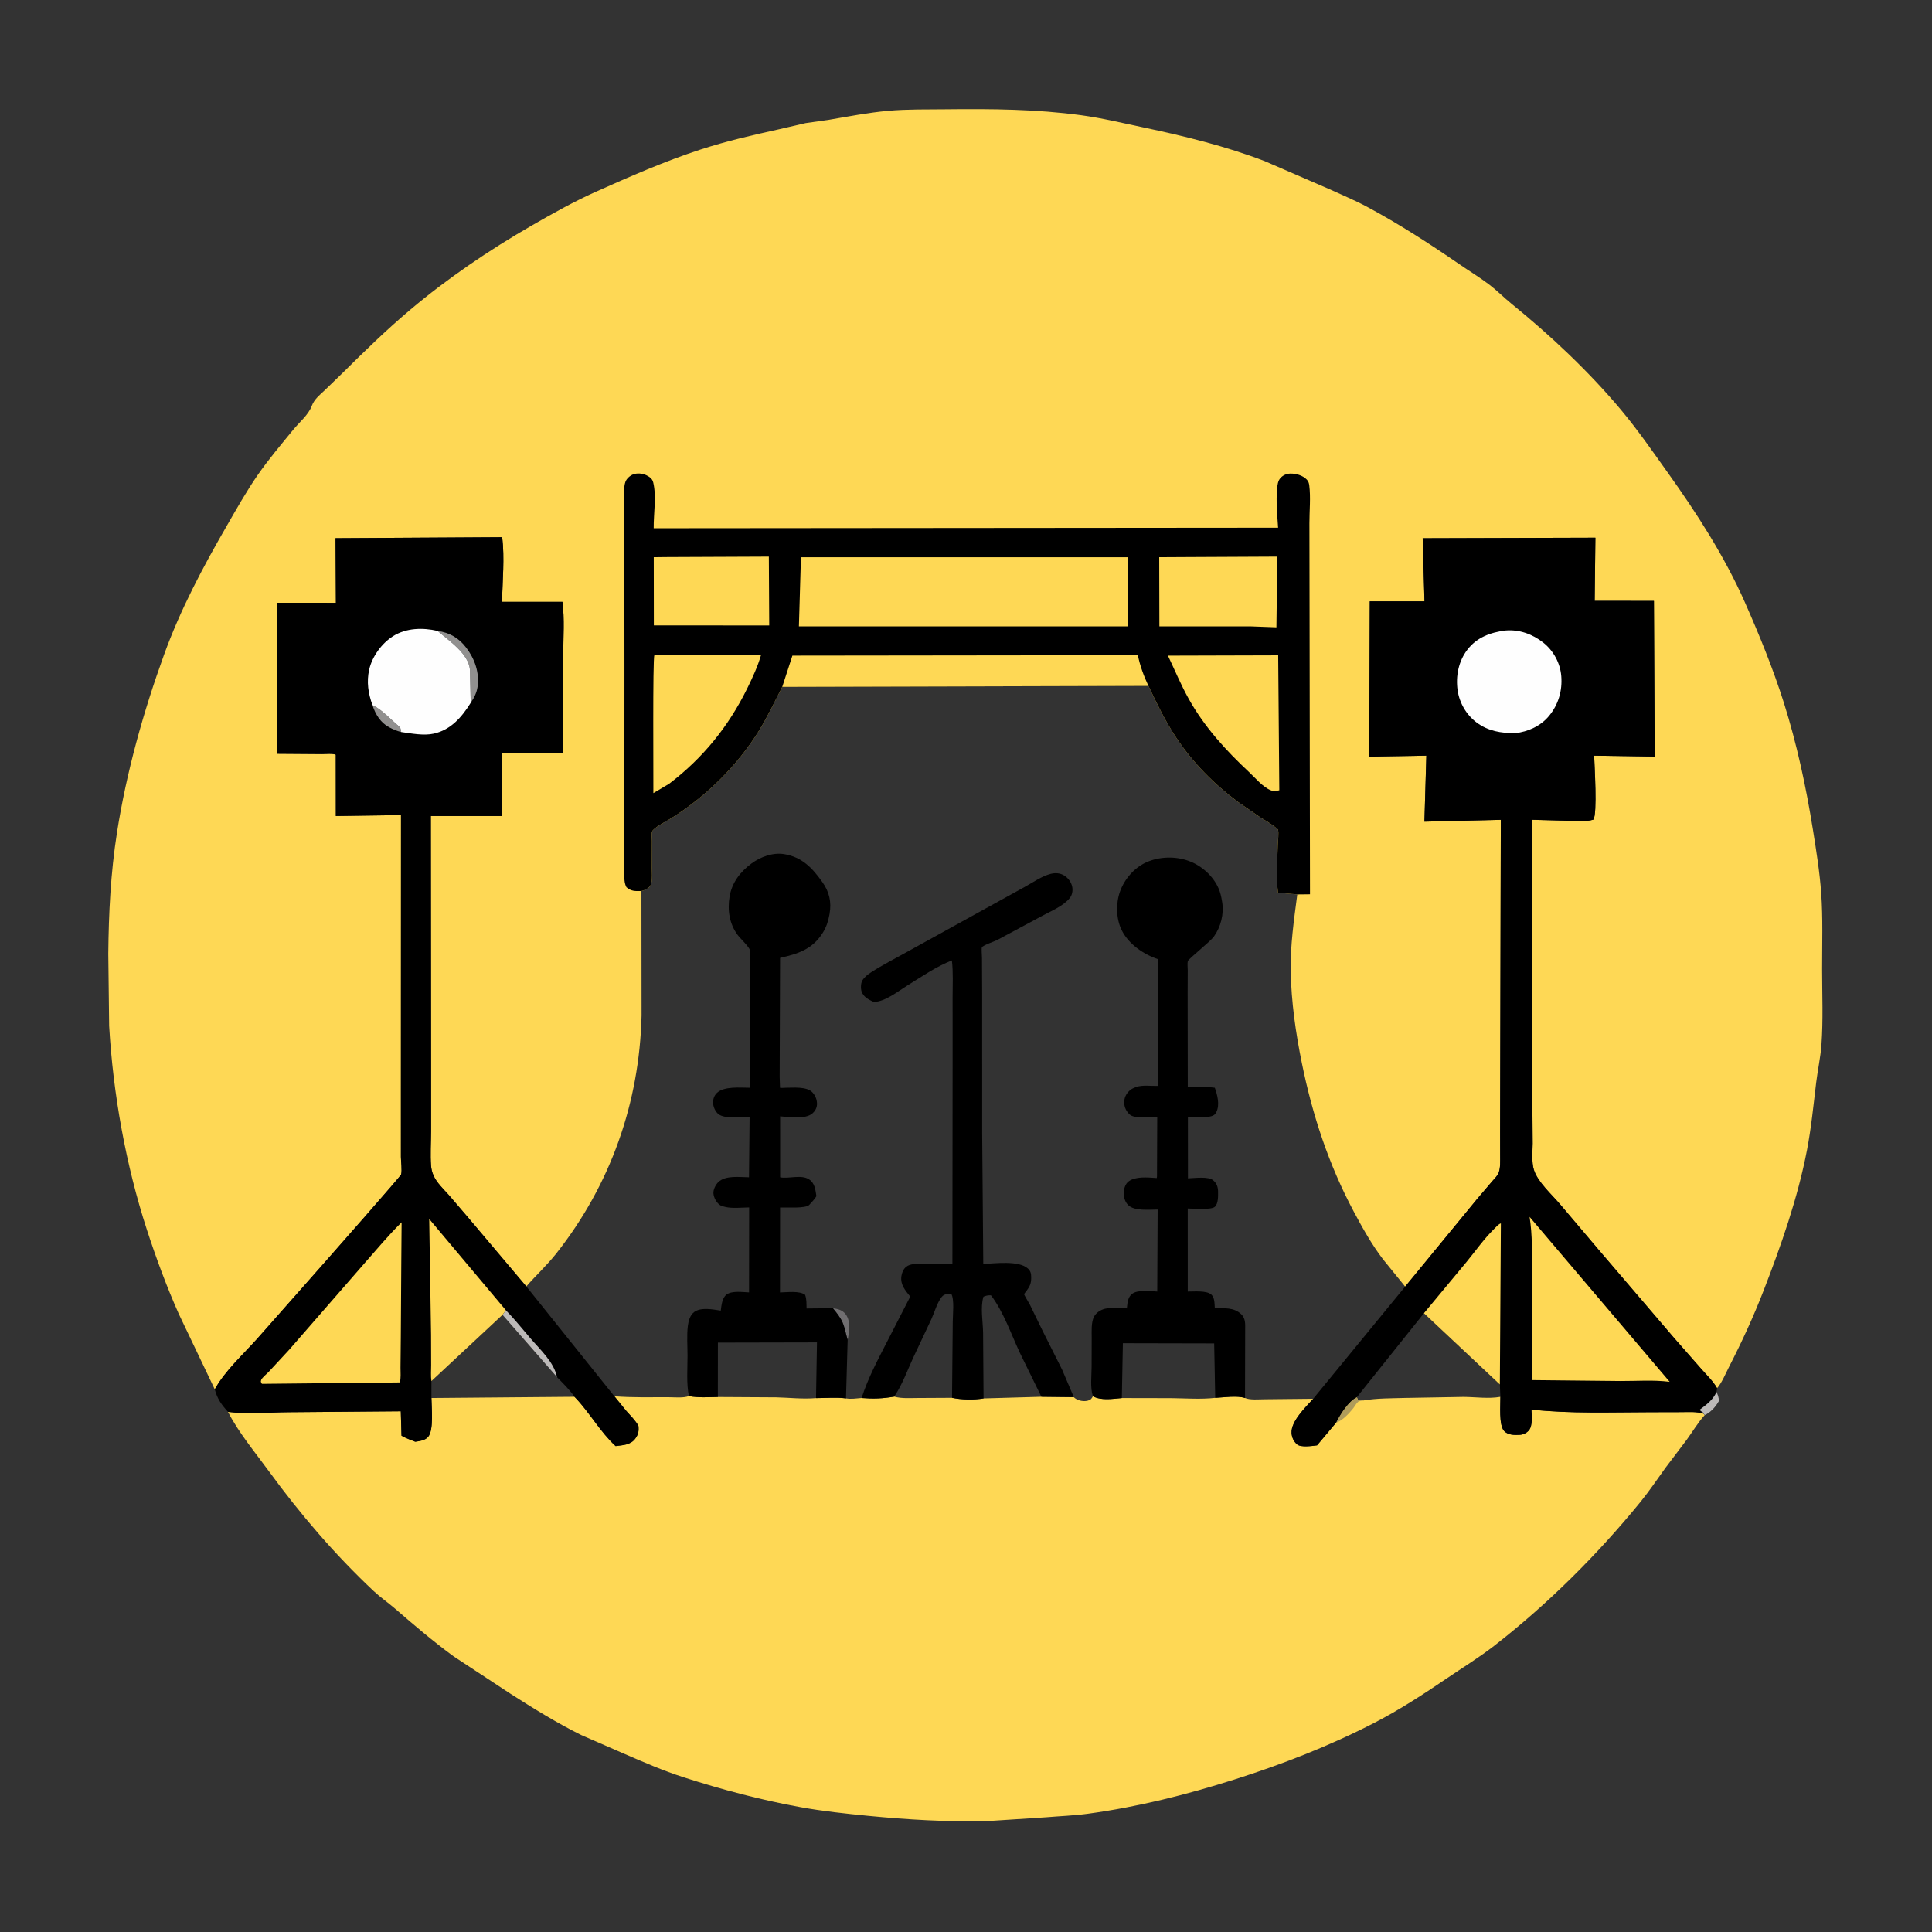 <?xml version="1.0" encoding="utf-8" ?>
<svg xmlns="http://www.w3.org/2000/svg" xmlns:xlink="http://www.w3.org/1999/xlink" width="1024" height="1024">
	<rect width="100%" height="100%" fill="#333333" stroke="none"/>
	<path fill="#FED855" d="M365.119 739.951C370.105 740.916 375.414 740.508 380.475 740.443L411.431 740.622C418.468 740.79 425.464 741.649 432.507 741.023C437.58 741.027 443.402 740.52 448.393 741.169C451.052 741.671 453.967 741.18 456.654 740.974C462.83 741.469 467.833 741.306 473.933 740.238C477.937 741.385 482.56 740.959 486.699 740.975L504.597 740.88C509.923 741.942 515.955 742.087 521.306 741.199L551.967 740.318L569.152 740.517C569.604 740.977 569.606 741.024 570.25 741.417C572.021 742.499 574.485 742.906 576.5 742.402C578.057 742.012 578.527 741.403 579.266 740.064C583.798 742.455 589.638 741.429 594.599 740.997L620.787 741.049C628.464 741.134 636.465 741.762 644.092 740.895C648.708 740.671 655.54 739.575 659.886 740.97C662.596 742.15 667.171 741.654 670.156 741.655L696.024 741.384C692.05 745.831 684.125 753.321 684.556 759.619C684.713 761.903 685.727 764.047 687.473 765.552C689.474 767.277 695.456 766.4 698.071 766.067L708.167 754.046C710.273 749.729 714.756 742.614 719.136 740.564L719.75 741.976L722.637 742.281C730.073 741.038 737.27 741.175 744.757 740.939L775.75 740.394C782.12 740.446 788.991 741.48 795.241 740.356C795.311 744.519 794.344 755.164 797.144 758.367C799.14 760.649 802.715 760.662 805.5 760.497C807.34 760.388 809.187 759.519 810.371 758.072C812.414 755.575 811.881 750.182 811.669 747.104C832.539 749.363 853.671 748.529 874.648 748.501L891.073 748.459C895.165 748.444 898.898 748.099 902.875 749.265L903.55 750.028C899.914 754.005 897.168 758.763 893.992 763.11L882.75 777.958C878.362 784 874.238 790.202 869.515 796C846.801 823.882 820.207 850.381 791.75 872.456C783.917 878.533 775.236 883.869 767.026 889.443C754.47 897.97 741.972 906.148 728.467 913.121C704.703 925.391 679.645 935.116 654.176 943.207C628.898 951.237 602.996 957.737 576.688 961.309C569.291 962.313 561.803 962.57 554.366 963.199L522.79 965.255C501.945 965.691 480.895 964.448 460.159 962.434C448.281 961.281 436.202 959.981 424.46 957.868C403.702 954.133 382.478 948.496 362.391 942.021C351.477 938.504 340.97 933.933 330.464 929.372L308.111 919.628C295.145 913.228 282.355 905.269 270.195 897.484L240.44 877.913C229.651 870.043 219.349 861.225 209.25 852.494C205.609 849.347 201.592 846.616 198.093 843.329C177.632 824.107 159.118 802.544 142.601 779.888C135.214 769.757 126.55 759.441 120.84 748.32C131.63 749.741 141.991 748.599 152.794 748.502L212.432 748.013L212.808 760.952C215.128 762.272 217.617 763.182 220.098 764.147C222.487 763.782 225.105 763.537 226.84 761.651C230.036 758.178 228.688 745.743 228.673 740.979L304.487 740.33L305.167 741.036C312.726 749.008 318.139 758.961 326.291 766.457C330.103 765.943 334.076 765.93 336.618 762.609C338.331 760.37 338.672 758.506 338.379 755.75C336.746 752.784 334.191 750.358 331.954 747.829L325.625 740.051C335.018 740.814 344.805 740.536 354.25 740.557C357.244 740.564 362.399 741.083 365.119 739.951Z"/>
	<path fill="#AF9C5B" d="M708.167 754.046C710.273 749.729 714.756 742.614 719.136 740.564L719.75 741.976L722.637 742.281C722.108 742.397 720.289 742.601 719.944 742.871C719.047 743.575 717.968 745.522 717.204 746.475C715.02 749.197 711.525 752.98 708.167 754.046Z"/>
	<path fill="#FED855" d="M113.834 736.381L94.799 696.494C88.373 682.064 82.725 666.771 77.843 651.756C66.656 617.346 59.96 579.855 57.856 543.747L57.398 505.478C57.613 483.862 58.663 462.661 62.008 441.279C67.012 409.298 75.917 377.542 86.906 347.123C95.549 323.196 107.383 300.917 120.063 278.941C125.375 269.733 130.589 260.418 136.656 251.677C142.388 243.417 149.091 235.511 155.458 227.72C158.719 223.731 163.449 219.949 165.254 215.116C166.581 211.561 169.512 209.298 172.197 206.765L181.617 197.65C193.137 186.205 204.772 174.876 217.188 164.391C237.12 147.558 259.404 132.454 282 119.445C293.021 113.1 304.215 106.826 315.83 101.626C333.817 93.575 352.512 85.388 371.275 79.266C384.999 74.788 398.921 71.594 413 68.494L427.004 65.245L439.433 63.475C449.861 61.696 460.078 59.697 470.639 58.742C480.852 57.818 491.322 58.04 501.584 57.926C525.529 57.66 549.292 57.845 573.078 61.071C584.066 62.561 595.151 65.236 606 67.528C627.673 72.108 649.604 77.44 670.312 85.402L704.472 100.204C711.212 103.302 718.148 106.153 724.683 109.667C741.578 118.752 757.725 129.182 773.5 140.051C778.731 143.656 784.249 146.99 789.302 150.83C793.389 153.936 797.065 157.698 801.066 160.947C821.789 177.779 841.967 196.723 859.155 217.231C868.077 227.878 876.144 239.58 884.215 250.886C899.497 272.296 914.105 295.011 924.777 319.121C932.415 336.377 939.821 354.521 945.493 372.5C952.406 394.413 957.281 417.135 960.9 439.815C962.675 450.94 964.478 462.146 965.276 473.389C966.22 486.692 965.744 500.391 965.756 513.734C965.767 526.945 966.37 540.641 965.401 553.8C964.911 560.453 963.417 567.145 962.615 573.787C961.167 585.792 960.019 597.742 957.726 609.637C952.834 635.02 944.033 660.107 934.695 684.168C929.329 697.997 923.218 711.244 916.447 724.437C914.666 727.909 912.633 732.895 910.099 735.783L909.799 737.722C910.58 739.528 911.148 740.763 910.971 742.75C909.381 745.601 906.623 748.728 903.55 750.028L902.875 749.265C898.898 748.099 895.165 748.444 891.073 748.459L874.648 748.501C853.671 748.529 832.539 749.363 811.669 747.104C811.881 750.182 812.414 755.575 810.371 758.072C809.187 759.519 807.34 760.388 805.5 760.497C802.715 760.662 799.14 760.649 797.144 758.367C794.344 755.164 795.311 744.519 795.241 740.356C788.991 741.48 782.12 740.446 775.75 740.394L744.757 740.939C737.27 741.175 730.073 741.038 722.637 742.281L719.75 741.976L719.136 740.564C714.756 742.614 710.273 749.729 708.167 754.046L698.071 766.067C695.456 766.4 689.474 767.277 687.473 765.552C685.727 764.047 684.713 761.903 684.556 759.619C684.125 753.321 692.05 745.831 696.024 741.384L670.156 741.655C667.171 741.654 662.596 742.15 659.886 740.97C655.54 739.575 648.708 740.671 644.092 740.895C636.465 741.762 628.464 741.134 620.787 741.049L594.599 740.997C589.638 741.429 583.798 742.455 579.266 740.064C578.527 741.403 578.057 742.012 576.5 742.402C574.485 742.906 572.021 742.499 570.25 741.417C569.606 741.024 569.604 740.977 569.152 740.517L551.967 740.318L521.306 741.199C515.955 742.087 509.923 741.942 504.597 740.88L486.699 740.975C482.56 740.959 477.937 741.385 473.933 740.238C467.833 741.306 462.83 741.469 456.654 740.974C453.967 741.18 451.052 741.671 448.393 741.169C443.402 740.52 437.58 741.027 432.507 741.023C425.464 741.649 418.468 740.79 411.431 740.622L380.475 740.443C375.414 740.508 370.105 740.916 365.119 739.951C362.399 741.083 357.244 740.564 354.25 740.557C344.805 740.536 335.018 740.814 325.625 740.051L331.954 747.829C334.191 750.358 336.746 752.784 338.379 755.75C338.672 758.506 338.331 760.37 336.618 762.609C334.076 765.93 330.103 765.943 326.291 766.457C318.139 758.961 312.726 749.008 305.167 741.036L304.487 740.33L228.673 740.979C228.688 745.743 230.036 758.178 226.84 761.651C225.105 763.537 222.487 763.782 220.098 764.147C217.617 763.182 215.128 762.272 212.808 760.952L212.432 748.013L152.794 748.502C141.991 748.599 131.63 749.741 120.84 748.32C117.373 744.479 115.179 741.461 113.834 736.381ZM414.604 364.061C410.689 371.65 406.991 379.581 402.545 386.862C391.084 405.631 374.121 422.316 355.455 433.886C353.593 435.04 346.167 438.814 345.597 440.825C345.257 442.026 345.558 444.44 345.545 445.747L345.504 460.177C345.501 462.656 345.788 465.577 345.254 467.996C344.739 470.333 342.651 471.48 340.518 472.115L339.968 472.247L340.042 538.214C338.958 584.459 323.615 627.934 294.837 664.378C290.024 670.473 284.1 675.958 278.951 681.829L325.625 740.051C335.018 740.814 344.805 740.536 354.25 740.557C357.244 740.564 362.399 741.083 365.119 739.951C370.105 740.916 375.414 740.508 380.475 740.443L411.431 740.622C418.468 740.79 425.464 741.649 432.507 741.023C437.58 741.027 443.402 740.52 448.393 741.169C451.052 741.671 453.967 741.18 456.654 740.974C462.83 741.469 467.833 741.306 473.933 740.238C477.937 741.385 482.56 740.959 486.699 740.975L504.597 740.88C509.923 741.942 515.955 742.087 521.306 741.199L551.967 740.318L569.152 740.517C569.604 740.977 569.606 741.024 570.25 741.417C572.021 742.499 574.485 742.906 576.5 742.402C578.057 742.012 578.527 741.403 579.266 740.064C583.798 742.455 589.638 741.429 594.599 740.997L620.787 741.049C628.464 741.134 636.465 741.762 644.092 740.895C648.708 740.671 655.54 739.575 659.886 740.97C662.596 742.15 667.171 741.654 670.156 741.655L696.024 741.384L744.766 681.921L733.087 667.525C727.053 659.633 722.256 651.018 717.589 642.28C704.261 617.325 695.629 591.078 690.002 563.406C686.745 547.386 684.412 531.138 684.104 514.774C683.847 501.16 685.832 487.53 687.589 474.067L677.352 473.196C676.337 464.93 677.045 456.025 677.236 447.716C677.281 445.779 677.923 441.402 677.323 439.666C677.268 439.508 677.082 439.434 676.959 439.322C674.225 436.831 670.861 435.058 667.756 433.074L656.253 425.122C643.507 415.653 632.141 404.183 623.375 390.923C617.607 382.198 613.149 372.953 608.693 363.526L414.604 364.061ZM744.766 681.921L696.024 741.384C692.05 745.831 684.125 753.321 684.556 759.619C684.713 761.903 685.727 764.047 687.473 765.552C689.474 767.277 695.456 766.4 698.071 766.067L708.167 754.046C710.273 749.729 714.756 742.614 719.136 740.564L719.75 741.976L722.637 742.281C730.073 741.038 737.27 741.175 744.757 740.939L775.75 740.394C782.12 740.446 788.991 741.48 795.241 740.356C795.311 744.519 794.344 755.164 797.144 758.367C799.14 760.649 802.715 760.662 805.5 760.497C807.34 760.388 809.187 759.519 810.371 758.072C812.414 755.575 811.881 750.182 811.669 747.104C832.539 749.363 853.671 748.529 874.648 748.501L891.073 748.459C895.165 748.444 898.898 748.099 902.875 749.265L903.55 750.028C906.623 748.728 909.381 745.601 910.971 742.75C911.148 740.763 910.58 739.528 909.799 737.722L910.099 735.783C908.082 732.159 904.559 728.78 901.809 725.66L887.25 709.09L847.219 662.294L826.882 638.3C822.469 633.101 814.996 626.484 812.985 620.015C811.713 615.926 812.306 610.334 812.338 606.036L812.213 587.672L812.008 434.493L832.759 435.055C836.576 435.091 840.853 435.589 844.5 434.414C846.727 431.501 845.062 405.277 844.93 400.517L877.014 401.016L876.616 318.501L845.206 318.477L845.585 285.001L754.045 285.273L755.007 318.711L726.014 318.711L725.728 401.022L755.998 400.507L754.971 435.504L795.463 434.524L795.157 566.709L795.092 599.497L795.112 612.685C795.103 615.497 795.319 618.901 794.313 621.57C793.693 623.218 792.103 624.698 790.958 626.029L783.132 635.196L744.766 681.921ZM113.834 736.381C115.179 741.461 117.373 744.479 120.84 748.32C131.63 749.741 141.991 748.599 152.794 748.502L212.432 748.013L212.808 760.952C215.128 762.272 217.617 763.182 220.098 764.147C222.487 763.782 225.105 763.537 226.84 761.651C230.036 758.178 228.688 745.743 228.673 740.979L304.487 740.33L305.167 741.036C312.726 749.008 318.139 758.961 326.291 766.457C330.103 765.943 334.076 765.93 336.618 762.609C338.331 760.37 338.672 758.506 338.379 755.75C336.746 752.784 334.191 750.358 331.954 747.829L325.625 740.051L278.951 681.829L247.889 645.055L237.949 633.457C235.066 630.218 231.382 626.851 229.681 622.818C229.03 621.275 228.622 619.668 228.487 618C227.998 611.964 228.459 605.668 228.48 599.608L228.47 562.846L228.345 432.505L266.19 432.498L265.812 399.022L298.469 398.997L298.524 346.964C298.539 337.782 299.281 328.115 298.119 318.998L266.099 318.993C266.306 307.913 267.505 295.695 266.175 284.729L177.838 285.253L178.033 319.503L147.041 319.498L147.048 399.504L170.652 399.675C172.702 399.689 176.107 399.241 177.97 400.018L178.005 432.504L212.537 432.018L212.493 580.589L212.494 613.217C212.502 615.64 213.188 620.258 212.602 622.495C212.362 623.412 175.606 665.099 171.499 669.752L136.453 709.415C128.962 717.822 119.236 726.538 113.834 736.381Z"/>
	<path d="M113.834 736.381C119.236 726.538 128.962 717.822 136.453 709.415L171.499 669.752C175.606 665.099 212.362 623.412 212.602 622.495C213.188 620.258 212.502 615.64 212.494 613.217L212.493 580.589L212.537 432.018L178.005 432.504L177.97 400.018C176.107 399.241 172.702 399.689 170.652 399.675L147.048 399.504L147.041 319.498L178.033 319.503L177.838 285.253L266.175 284.729C267.505 295.695 266.306 307.913 266.099 318.993L298.119 318.998C299.281 328.115 298.539 337.782 298.524 346.964L298.469 398.997L265.812 399.022L266.19 432.498L228.345 432.505L228.47 562.846L228.48 599.608C228.459 605.668 227.998 611.964 228.487 618C228.622 619.668 229.03 621.275 229.681 622.818C231.382 626.851 235.066 630.218 237.949 633.457L247.889 645.055L278.951 681.829L325.625 740.051L331.954 747.829C334.191 750.358 336.746 752.784 338.379 755.75C338.672 758.506 338.331 760.37 336.618 762.609C334.076 765.93 330.103 765.943 326.291 766.457C318.139 758.961 312.726 749.008 305.167 741.036L304.487 740.33L228.673 740.979C228.688 745.743 230.036 758.178 226.84 761.651C225.105 763.537 222.487 763.782 220.098 764.147C217.617 763.182 215.128 762.272 212.808 760.952L212.432 748.013L152.794 748.502C141.991 748.599 131.63 749.741 120.84 748.32C117.373 744.479 115.179 741.461 113.834 736.381ZM266.339 696.905L228.66 732.026L228.673 740.979L304.487 740.33C301.836 736.494 298.44 733.225 295.202 729.89L266.339 696.905Z"/>
	<path fill="#91908F" d="M197.413 373.728C202.411 375.977 207.71 381.975 212.054 385.467C212.346 386.336 212.569 387.07 212.628 387.988C210.446 387.471 208.226 386.52 206.25 385.463C201.655 383.003 198.959 378.565 197.413 373.728Z"/>
	<path fill="#BCB9B8" d="M268.098 694.435C272.722 699.177 276.828 704.299 281.13 709.324C286.219 715.269 293.671 721.979 295.202 729.89L266.339 696.905L268.098 694.435Z"/>
	<path fill="#91908F" d="M231.936 334.407C238.278 335.288 243.224 338.156 247.093 343.264C251.689 349.331 254.176 356.459 253.105 364.118C252.685 367.117 251.2 370.039 249.488 372.512L249.084 355C248.396 346.451 237.954 339.605 231.936 334.407Z"/>
	<path fill="#FED855" d="M228.66 732.026C228.264 729.344 228.535 726.324 228.519 723.588L228.472 707.415L227.493 646.08L268.098 694.435L266.339 696.905L228.66 732.026Z"/>
	<path fill="#FEFEFE" d="M197.413 373.728C195.161 367.499 194.219 361.399 195.692 354.852C197.243 347.958 202.35 340.944 208.326 337.186C215.328 332.784 224.082 332.569 231.936 334.407C237.954 339.605 248.396 346.451 249.084 355L249.488 372.512C244.789 380.041 239.034 386.796 229.926 388.838C224.567 390.04 218.01 388.743 212.628 387.988C212.569 387.07 212.346 386.336 212.054 385.467C207.71 381.975 202.411 375.977 197.413 373.728Z"/>
	<path fill="#FED855" d="M212.862 647.855L212.697 668.242L212.436 708.803L212.278 724.966C212.252 727.34 212.589 730.464 211.921 732.72L138.823 733.468L138.25 732.344C138.33 731.98 138.317 731.581 138.49 731.25C139.136 730.006 141.322 728.27 142.336 727.2L153.301 715.363L193.354 669.373C199.808 662.065 205.888 654.697 212.862 647.855Z"/>
	<path d="M744.766 681.921L783.132 635.196L790.958 626.029C792.103 624.698 793.693 623.218 794.313 621.57C795.319 618.901 795.103 615.497 795.112 612.685L795.092 599.497L795.157 566.709L795.463 434.524L754.971 435.504L755.998 400.507L725.728 401.022L726.014 318.711L755.007 318.711L754.045 285.273L845.585 285.001L845.206 318.477L876.616 318.501L877.014 401.016L844.93 400.517C845.062 405.277 846.727 431.501 844.5 434.414C840.853 435.589 836.576 435.091 832.759 435.055L812.008 434.493L812.213 587.672L812.338 606.036C812.306 610.334 811.713 615.926 812.985 620.015C814.996 626.484 822.469 633.101 826.882 638.3L847.219 662.294L887.25 709.09L901.809 725.66C904.559 728.78 908.082 732.159 910.099 735.783L909.799 737.722C910.58 739.528 911.148 740.763 910.971 742.75C909.381 745.601 906.623 748.728 903.55 750.028L902.875 749.265C898.898 748.099 895.165 748.444 891.073 748.459L874.648 748.501C853.671 748.529 832.539 749.363 811.669 747.104C811.881 750.182 812.414 755.575 810.371 758.072C809.187 759.519 807.34 760.388 805.5 760.497C802.715 760.662 799.14 760.649 797.144 758.367C794.344 755.164 795.311 744.519 795.241 740.356C788.991 741.48 782.12 740.446 775.75 740.394L744.757 740.939C737.27 741.175 730.073 741.038 722.637 742.281L719.75 741.976L719.136 740.564C714.756 742.614 710.273 749.729 708.167 754.046L698.071 766.067C695.456 766.4 689.474 767.277 687.473 765.552C685.727 764.047 684.713 761.903 684.556 759.619C684.125 753.321 692.05 745.831 696.024 741.384L744.766 681.921ZM754.711 696.048L719.136 740.564L719.75 741.976L722.637 742.281C730.073 741.038 737.27 741.175 744.757 740.939L775.75 740.394C782.12 740.446 788.991 741.48 795.241 740.356L794.954 733.825L754.711 696.048Z"/>
	<path fill="#BCB9B8" d="M909.799 737.722C910.58 739.528 911.148 740.763 910.971 742.75C909.381 745.601 906.623 748.728 903.55 750.028L902.875 749.265L902.434 748.395C901.586 748.065 901.49 747.964 900.807 747.25C904.416 744.544 907.958 741.991 909.799 737.722Z"/>
	<path fill="#FED855" d="M754.711 696.048L777.454 668.658C782.185 662.878 786.529 656.636 791.877 651.396C792.847 650.445 794.193 648.815 795.492 648.401L794.954 733.825L754.711 696.048Z"/>
	<path fill="#FEFEFE" d="M797.952 334.177C805.287 333.558 812.264 336.083 817.969 340.605C823.368 344.884 826.927 351.382 827.501 358.293C828.143 366.03 826.019 373.373 821.054 379.408C816.587 384.839 809.879 387.853 803.02 388.603C795.534 388.577 788.834 387.553 782.642 382.949C777.215 378.915 773.518 372.542 772.563 365.869C771.49 358.376 773.059 350.488 777.695 344.407C782.698 337.844 789.976 335.158 797.952 334.177Z"/>
	<path fill="#FED855" d="M810.714 644.967L884.966 732.398C876.197 731.289 867.567 732.011 858.77 731.969L811.995 731.484L811.983 674.269C811.981 664.49 812.241 654.656 810.714 644.967Z"/>
	<path d="M339.968 472.247C336.688 472.319 334.689 472.512 332.021 470.25C331.165 468.578 330.965 467.116 330.936 465.25L330.972 353.813L330.932 284.989L330.931 265.011C330.931 262.021 330.447 258.154 331.505 255.341C332.127 253.688 333.819 252.162 335.433 251.496C337.635 250.587 340.657 250.886 342.75 251.976C344.513 252.894 345.737 253.735 346.229 255.738C348.007 262.985 346.376 272.434 346.467 279.978L677.42 279.697C676.977 272.868 676.261 265.847 676.888 259.024C677.063 257.125 677.305 254.871 678.639 253.388C679.964 251.916 681.772 251.097 683.75 251.015C686.801 250.889 690.514 251.949 692.641 254.212C693.491 255.117 693.779 256.035 693.937 257.25C694.751 263.509 694.008 270.941 694.018 277.326L694.093 322.272L694.325 473.995L687.589 474.067L677.352 473.196C676.337 464.93 677.045 456.025 677.236 447.716C677.281 445.779 677.923 441.402 677.323 439.666C677.268 439.508 677.082 439.434 676.959 439.322C674.225 436.831 670.861 435.058 667.756 433.074L656.253 425.122C643.507 415.653 632.141 404.183 623.375 390.923C617.607 382.198 613.149 372.953 608.693 363.526L414.604 364.061C410.689 371.65 406.991 379.581 402.545 386.862C391.084 405.631 374.121 422.316 355.455 433.886C353.593 435.04 346.167 438.814 345.597 440.825C345.257 442.026 345.558 444.44 345.545 445.747L345.504 460.177C345.501 462.656 345.788 465.577 345.254 467.996C344.739 470.333 342.651 471.48 340.518 472.115L339.968 472.247Z"/>
	<path fill="#FED855" d="M353.889 295.249L407.504 295.018L407.706 331.5L400.25 331.495L346.552 331.479L346.506 295.33L353.889 295.249Z"/>
	<path fill="#FED855" d="M629.848 295.247L677.006 295.013L676.524 332.495L662.75 331.989L614.5 331.99L614.406 295.33L629.848 295.247Z"/>
	<path fill="#FED855" d="M619.034 347.509L677.466 347.344L678.058 418.864C676.482 419.222 675.081 419.476 673.533 418.855C669.316 417.162 665.462 412.435 662.176 409.365C649.77 397.775 638.458 385.427 630.106 370.513C625.979 363.143 622.664 355.143 619.034 347.509Z"/>
	<path fill="#FED855" d="M389.896 347.267L403.415 347.02C401.587 353.323 398.938 358.991 396.056 364.859C386.159 385.013 372.573 401.786 354.69 415.39L346.297 420.368C346.366 413.406 345.9 348.921 346.83 347.333L389.896 347.267Z"/>
	<path fill="#FED855" d="M414.604 364.061L419.989 347.496L603.099 347.281C604.203 352.843 606.274 358.41 608.693 363.526L414.604 364.061Z"/>
	<path fill="#FED855" d="M424.51 295.342L597.997 295.343L597.793 331.997L423.439 331.99L424.51 295.342Z"/>
	<path fill="#706E70" d="M441.454 693.391C444.074 693.783 446.43 694.298 448.147 696.496C450.955 700.091 450.13 705.539 449.363 709.75L449.277 710.125C448.319 707.103 447.786 703.681 446.52 700.805C445.314 698.064 443.314 695.709 441.454 693.391Z"/>
	<path d="M579.266 740.064C577.749 735.607 578.566 729.257 578.573 724.558L578.621 709.101C578.629 705.822 578.286 700.978 579.807 697.966C580.905 695.792 583.275 694.264 585.601 693.687C589 692.844 593.688 693.514 597.263 693.471L597.334 692.737C597.601 690.198 597.858 687.52 600 685.808C602.959 683.443 609.7 684.39 613.362 684.546L613.578 641.09C609.175 641.074 601.348 642.016 597.996 638.75C596.229 637.029 595.512 634.418 595.626 632C595.726 629.906 596.443 627.509 598.165 626.185C601.793 623.394 608.273 624.08 612.577 624.344C612.729 624.354 612.938 624.491 613.033 624.373C613.215 624.147 613.193 623.813 613.235 623.526L613.357 591.937C609.868 592.039 601.413 593.063 598.836 590.771C597.023 589.159 595.922 586.964 595.862 584.529C595.798 581.902 596.799 579.814 598.709 578.028C599.565 577.228 600.429 576.837 601.5 576.412L602.091 576.169C605.474 574.911 610.168 575.665 613.778 575.554L613.875 508.422C606.177 505.881 598.218 500.478 594.514 493C591.526 486.969 591.38 478.804 593.643 472.5C596 465.932 601.115 459.984 607.5 457.078C614.411 453.934 622.983 453.729 630.111 456.323C636.885 458.788 643.073 464.345 645.916 471C646.816 473.107 647.305 475.251 647.666 477.5L647.783 478.195C648.775 484.472 647.074 491.26 643.385 496.407C641.419 499.149 629.836 508.29 629.557 509.416C629.248 510.656 629.532 512.91 629.524 514.232L629.477 525.892L629.542 576.035C634.274 576.101 639.187 575.899 643.88 576.524C645.195 580.234 646.603 585.456 644.756 589.257C644.055 590.7 643.503 591.173 642 591.619C638.509 592.657 633.297 592.068 629.611 592.086L629.642 624.54C633.043 624.458 640.503 623.365 643.063 625.631C645.012 627.356 645.588 629.261 645.606 631.775C645.622 634.11 645.718 637.858 643.942 639.596C642.084 641.415 632.325 640.546 629.523 640.533L629.535 684.551C632.801 684.564 639.448 683.935 641.958 686.092C643.896 687.757 643.696 691.094 643.877 693.432C648.836 693.428 653.987 692.832 657.875 696.569C660.106 698.712 660.021 701.477 659.973 704.371L659.886 740.97C655.54 739.575 648.708 740.671 644.092 740.895C636.465 741.762 628.464 741.134 620.787 741.049L594.599 740.997C589.638 741.429 583.798 742.455 579.266 740.064ZM594.599 740.997L620.787 741.049C628.464 741.134 636.465 741.762 644.092 740.895L643.542 712.044L595.147 711.941L594.599 740.997Z"/>
	<path d="M456.654 740.974C460.035 730.584 464.962 721.247 469.954 711.565L482.446 687.233C479.875 684.012 477.151 680.964 477.74 676.524C477.981 674.71 478.74 672.738 480.179 671.53C482.574 669.518 486.18 669.982 489.093 669.981L504.795 670.011L504.902 561.264L504.896 528.343C504.894 522.001 505.274 515.329 504.518 509.038C496.184 512.318 488.534 517.622 480.931 522.322C475.741 525.53 469.35 530.828 463.111 531.076C460.517 529.859 457.751 528.524 456.697 525.619C456.134 524.07 456.188 521.22 457.022 519.75C458.099 517.852 460.008 516.442 461.812 515.277C467.75 511.441 474.169 508.192 480.344 504.751L516.552 484.75L542.996 470.168C547.302 467.817 552.166 464.351 556.941 463.151C559.405 462.532 561.967 462.721 564.123 464.085C566.249 465.43 567.898 467.726 568.33 470.219C568.667 472.167 568.277 474.347 567.05 475.915C563.692 480.202 556.929 482.933 552.238 485.503L528.406 498.293C526.915 499.027 521.113 500.958 520.436 502.093C520.127 502.611 520.463 506.711 520.467 507.502L520.563 527.701L520.57 600.348L521.157 669.939C527.368 669.631 539.891 667.965 544.75 672.309C546.328 673.719 546.548 675.096 546.557 677.165C546.571 680.286 545.804 681.874 543.983 684.317C543.818 684.539 542.773 685.792 542.75 685.921C542.709 686.146 545.475 690.805 545.864 691.519L552.753 705.666L562.965 726L569.152 740.517L551.967 740.318L521.306 741.199C515.955 742.087 509.923 741.942 504.597 740.88L486.699 740.975C482.56 740.959 477.937 741.385 473.933 740.238C467.833 741.306 462.83 741.469 456.654 740.974ZM473.933 740.238C477.937 741.385 482.56 740.959 486.699 740.975L504.597 740.88L504.978 700.465C504.989 696.844 505.924 688.78 504.208 685.78C503.47 685.639 502.88 685.6 502.139 685.772C500.83 686.078 499.885 686.397 499.049 687.5C496.574 690.766 495.378 695.363 493.68 699.1L483.884 719.897C480.88 726.489 478.288 733.654 474.291 739.706L473.933 740.238ZM521.306 741.199L551.967 740.318L540.537 717C535.902 707.107 531.862 695.235 525.25 686.559C523.604 686.486 522.778 686.662 521.25 687.282C519.52 692.915 520.989 700.542 521.062 706.469L521.306 741.199Z"/>
	<path d="M365.119 739.951C363.753 733.214 364.408 725.43 364.403 718.539C364.398 713.39 363.95 707.766 364.586 702.67C364.909 700.086 365.76 697.003 367.96 695.381C371.532 692.749 377.952 694.028 382.021 694.669C382.389 691.941 382.711 687.894 385.105 686.124C387.975 684.002 393.571 684.87 397.018 685L397.068 639.964C393.161 640.003 388.287 640.588 384.504 639.718L384 639.591C383.077 639.377 382.3 639.202 381.509 638.641C379.681 637.344 378.291 634.734 378.132 632.5C377.99 630.496 379.291 627.954 380.686 626.579C384.505 622.813 392.046 623.941 396.991 623.988L397.302 591.94C393.065 591.988 384.138 593.21 380.75 590.478C379.155 589.191 378.07 586.74 377.954 584.723C377.841 582.739 378.457 580.801 379.872 579.378C383.641 575.588 392.383 576.529 397.387 576.528L397.535 556.103L397.589 519.063L397.548 508.467C397.542 507.147 397.826 504.864 397.522 503.661C397.056 501.813 392.319 497.366 390.939 495.506C386.572 489.619 385.507 482.363 386.689 475.219C387.923 467.766 392.423 462.001 398.382 457.612C403.136 454.111 409.715 451.724 415.684 452.717C425.138 454.291 430.563 460.047 435.886 467.557C439.537 472.709 440.784 478.057 439.696 484.29L439.564 485C438.963 488.443 437.893 491.536 436.026 494.5C430.576 503.151 422.908 505.572 413.456 507.701L413.235 570.732L413.39 575.465C413.401 575.716 413.44 576.548 413.442 576.549C413.746 576.726 415.732 576.538 416.295 576.537C420.336 576.528 427.534 575.779 430.517 578.89C432.205 580.651 433.148 583.046 433.008 585.5C432.904 587.334 431.952 588.972 430.57 590.153C426.778 593.397 418.176 592.008 413.481 591.679L413.49 624.001C418.073 624.897 424.603 622.399 428.75 625.053C431.933 627.09 432.169 630.625 432.714 634.011C431.638 635.74 430.285 637.145 428.906 638.632C427.061 640.62 416.699 639.892 413.456 640.012L413.413 685.02C417.187 684.968 423.635 684.026 426.698 686.25C427.59 688.524 427.424 691.109 427.494 693.526L441.454 693.391C443.314 695.709 445.314 698.064 446.52 700.805C447.786 703.681 448.319 707.103 449.277 710.125L448.393 741.169C443.402 740.52 437.58 741.027 432.507 741.023C425.464 741.649 418.468 740.79 411.431 740.622L380.475 740.443C375.414 740.508 370.105 740.916 365.119 739.951ZM380.475 740.443L411.431 740.622C418.468 740.79 425.464 741.649 432.507 741.023L433.009 711.506L380.503 711.618L380.475 740.443Z"/>
</svg>
